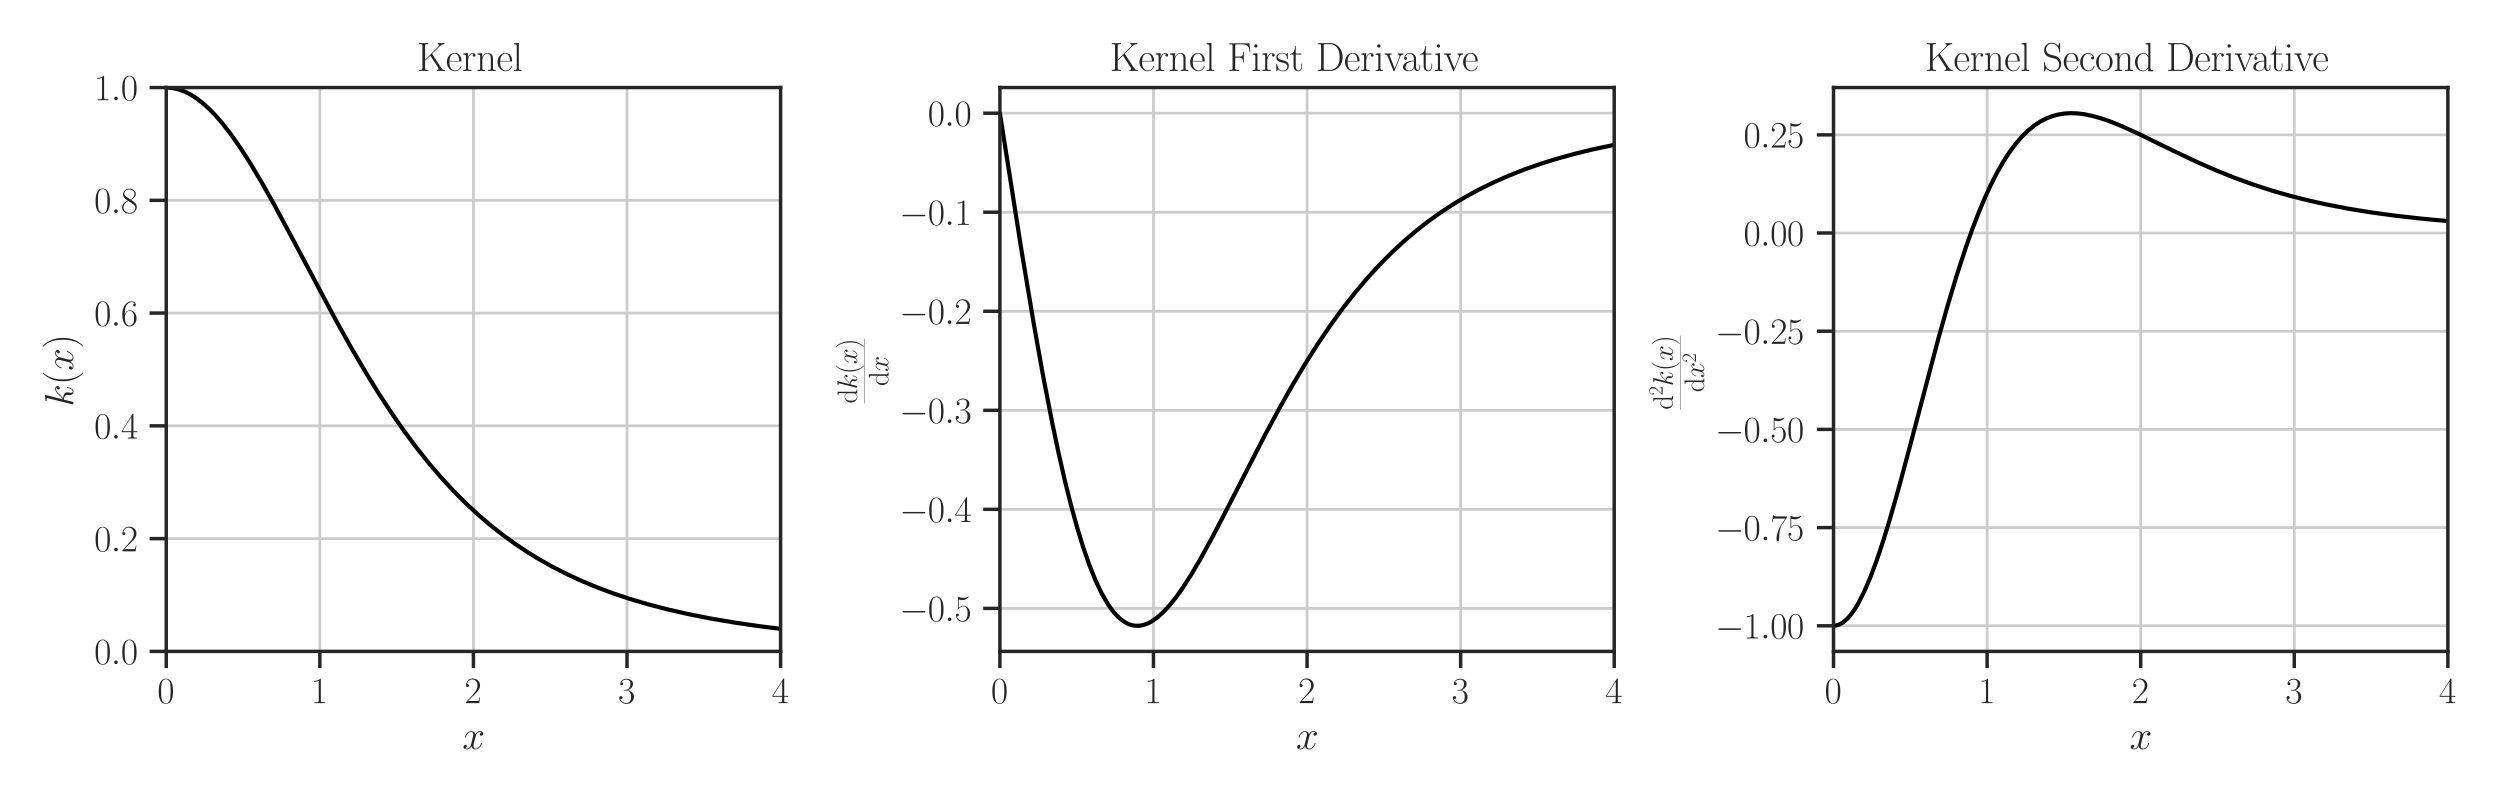 <?xml version="1.0" encoding="UTF-8" standalone="no"?>
<svg
   height="288pt"
   version="1.1"
   viewBox="0 0 900 288"
   width="900pt"
   id="svg894"
   sodipodi:docname="kernel_rational_quadratic.svg"
   inkscape:version="1.1.2 (0a00cf5339, 2022-02-04)"
   inkscape:export-filename="/home/sia/kernel_rational_quadratic.png"
   inkscape:export-xdpi="500"
   inkscape:export-ydpi="500"
   xmlns:inkscape="http://www.inkscape.org/namespaces/inkscape"
   xmlns:sodipodi="http://sodipodi.sourceforge.net/DTD/sodipodi-0.dtd"
   xmlns:xlink="http://www.w3.org/1999/xlink"
   xmlns="http://www.w3.org/2000/svg"
   xmlns:svg="http://www.w3.org/2000/svg"
   xmlns:rdf="http://www.w3.org/1999/02/22-rdf-syntax-ns#"
   xmlns:cc="http://creativecommons.org/ns#"
   xmlns:dc="http://purl.org/dc/elements/1.1/">
  <sodipodi:namedview
     id="namedview896"
     pagecolor="#ffffff"
     bordercolor="#666666"
     borderopacity="1.0"
     inkscape:pageshadow="2"
     inkscape:pageopacity="0.0"
     inkscape:pagecheckerboard="0"
     inkscape:document-units="pt"
     showgrid="false"
     inkscape:zoom="0.93833333"
     inkscape:cx="564.83126"
     inkscape:cy="191.82948"
     inkscape:window-width="1920"
     inkscape:window-height="1006"
     inkscape:window-x="0"
     inkscape:window-y="25"
     inkscape:window-maximized="1"
     inkscape:current-layer="svg894" />
  <defs
     id="defs6">
    <style
       type="text/css"
       id="style4">*{stroke-linecap:butt;stroke-linejoin:round;}</style>
  </defs>
  <g
     id="patch_1"
     style="fill:none;stroke:none">
    <path
       d="M 0,288 H 900 V 0 H 0 Z"
       style="fill:none;stroke:none"
       id="path8" />
  </g>
  <g
     id="matplotlib.axis_1">
    <g
       id="xtick_1">
      <g
         id="line2d_1">
        <path
           clip-path="url(#pb06e058644)"
           d="M 59.852,234.506 V 31.515"
           style="fill:none;stroke:#cccccc;stroke-linecap:round"
           id="path14" />
      </g>
      <g
         id="line2d_2">
        <defs
           id="defs18">
          <path
             d="M 0,0 V 6"
             id="m3fe04b1423"
             style="stroke:#262626;stroke-width:1.25" />
        </defs>
        <g
           id="g22">
          <use
             style="fill:#262626;stroke:#262626;stroke-width:1.25"
             x="59.852"
             xlink:href="#m3fe04b1423"
             y="234.506"
             id="use20"
             width="100%"
             height="100%" />
        </g>
      </g>
      <g
         id="text_1">
        <!-- $\mathdefault{0}$ -->
        <g
           style="fill:#262626"
           transform="matrix(0.132,0,0,-0.132,56.632,253.139)"
           id="g30">
          <defs
             id="defs26">
            <path
               d="m 2688,2025 c 0,391 -6,1055 -275,1566 -237,448 -615,607 -947,607 -308,0 -698,-140 -941,-601 C 269,3118 243,2524 243,2025 c 0,-364 7,-919 205,-1406 275,-658 768,-747 1018,-747 294,0 742,121 1004,728 192,442 218,959 218,1425 z M 1466,-26 c -410,0 -653,351 -743,838 -70,376 -70,926 -70,1284 0,492 0,901 83,1291 122,542 480,709 730,709 262,0 601,-173 723,-696 83,-364 89,-793 89,-1304 0,-416 0,-927 -76,-1304 C 2067,95 1690,-26 1466,-26 Z"
               id="CMR17-30"
               transform="scale(0.016)" />
          </defs>
          <use
             transform="scale(0.996)"
             xlink:href="#CMR17-30"
             id="use28"
             x="0"
             y="0"
             width="100%"
             height="100%" />
        </g>
      </g>
    </g>
    <g
       id="xtick_2">
      <g
         id="line2d_3">
        <path
           clip-path="url(#pb06e058644)"
           d="M 115.142,234.506 V 31.515"
           style="fill:none;stroke:#cccccc;stroke-linecap:round"
           id="path34" />
      </g>
      <g
         id="line2d_4">
        <g
           id="g39">
          <use
             style="fill:#262626;stroke:#262626;stroke-width:1.25"
             x="115.142"
             xlink:href="#m3fe04b1423"
             y="234.506"
             id="use37"
             width="100%"
             height="100%" />
        </g>
      </g>
      <g
         id="text_2">
        <!-- $\mathdefault{1}$ -->
        <g
           style="fill:#262626"
           transform="matrix(0.132,0,0,-0.132,111.923,253.139)"
           id="g47">
          <defs
             id="defs43">
            <path
               d="m 1702,4058 c 0,134 -6,134 -96,134 -249,-276 -627,-365 -985,-365 -19,0 -51,0 -58,-19 -6,-13 -6,-26 -6,-160 198,0 531,38 787,191 V 461 C 1344,236 1331,160 781,160 H 589 V 0 c 307,0 627,0 934,0 307,0 627,0 935,0 v 160 h -192 c -551,0 -564,70 -564,298 z"
               id="CMR17-31"
               transform="scale(0.016)" />
          </defs>
          <use
             transform="scale(0.996)"
             xlink:href="#CMR17-31"
             id="use45"
             x="0"
             y="0"
             width="100%"
             height="100%" />
        </g>
      </g>
    </g>
    <g
       id="xtick_3">
      <g
         id="line2d_5">
        <path
           clip-path="url(#pb06e058644)"
           d="M 170.432,234.506 V 31.515"
           style="fill:none;stroke:#cccccc;stroke-linecap:round"
           id="path51" />
      </g>
      <g
         id="line2d_6">
        <g
           id="g56">
          <use
             style="fill:#262626;stroke:#262626;stroke-width:1.25"
             x="170.432"
             xlink:href="#m3fe04b1423"
             y="234.506"
             id="use54"
             width="100%"
             height="100%" />
        </g>
      </g>
      <g
         id="text_3">
        <!-- $\mathdefault{2}$ -->
        <g
           style="fill:#262626"
           transform="matrix(0.132,0,0,-0.132,167.213,253.139)"
           id="g64">
          <defs
             id="defs60">
            <path
               d="M 2669,989 H 2554 C 2490,536 2438,459 2413,420 2381,369 1920,369 1830,369 H 602 c 230,250 678,703 1222,1228 390,370 845,805 845,1438 0,755 -602,1189 -1274,1189 -704,0 -1133,-620 -1133,-1194 0,-250 186,-282 263,-282 64,0 256,39 256,262 0,197 -167,254 -256,254 -39,0 -77,-6 -103,-19 122,545 493,813 884,813 556,0 921,-441 921,-1023 0,-556 -326,-1035 -691,-1451 L 262,146 V 0 h 2253 z"
               id="CMR17-32"
               transform="scale(0.016)" />
          </defs>
          <use
             transform="scale(0.996)"
             xlink:href="#CMR17-32"
             id="use62"
             x="0"
             y="0"
             width="100%"
             height="100%" />
        </g>
      </g>
    </g>
    <g
       id="xtick_4">
      <g
         id="line2d_7">
        <path
           clip-path="url(#pb06e058644)"
           d="M 225.722,234.506 V 31.515"
           style="fill:none;stroke:#cccccc;stroke-linecap:round"
           id="path68" />
      </g>
      <g
         id="line2d_8">
        <g
           id="g73">
          <use
             style="fill:#262626;stroke:#262626;stroke-width:1.25"
             x="225.722"
             xlink:href="#m3fe04b1423"
             y="234.506"
             id="use71"
             width="100%"
             height="100%" />
        </g>
      </g>
      <g
         id="text_4">
        <!-- $\mathdefault{3}$ -->
        <g
           style="fill:#262626"
           transform="matrix(0.132,0,0,-0.132,222.503,253.139)"
           id="g81">
          <defs
             id="defs77">
            <path
               d="m 1414,2157 c 570,0 820,-495 820,-1067 C 2234,320 1824,25 1453,25 1114,25 563,194 390,693 c 32,-13 64,-13 96,-13 154,0 269,102 269,268 0,185 -141,268 -269,268 -108,0 -275,-51 -275,-290 0,-591 576,-1054 1255,-1054 710,0 1254,558 1254,1213 0,622 -512,1072 -1120,1142 486,101 954,529 954,1102 0,491 -506,850 -1082,850 -582,0 -1094,-350 -1094,-850 0,-219 166,-257 249,-257 135,0 250,83 250,249 0,165 -115,248 -250,248 -25,0 -57,0 -83,-12 186,402 691,475 915,475 224,0 647,-107 647,-712 0,-177 -26,-492 -244,-770 -192,-246 -409,-246 -620,-266 -32,0 -180,-15 -205,-15 -45,-6 -71,-12 -71,-61 0,-45 7,-51 135,-51 z"
               id="CMR17-33"
               transform="scale(0.016)" />
          </defs>
          <use
             transform="scale(0.996)"
             xlink:href="#CMR17-33"
             id="use79"
             x="0"
             y="0"
             width="100%"
             height="100%" />
        </g>
      </g>
    </g>
    <g
       id="xtick_5">
      <g
         id="line2d_9">
        <path
           clip-path="url(#pb06e058644)"
           d="M 281.012,234.506 V 31.515"
           style="fill:none;stroke:#cccccc;stroke-linecap:round"
           id="path85" />
      </g>
      <g
         id="line2d_10">
        <g
           id="g90">
          <use
             style="fill:#262626;stroke:#262626;stroke-width:1.25"
             x="281.012"
             xlink:href="#m3fe04b1423"
             y="234.506"
             id="use88"
             width="100%"
             height="100%" />
        </g>
      </g>
      <g
         id="text_5">
        <!-- $\mathdefault{4}$ -->
        <g
           style="fill:#262626"
           transform="matrix(0.132,0,0,-0.132,277.793,253.139)"
           id="g98">
          <defs
             id="defs94">
            <path
               d="m 2150,4122 c 0,134 -6,134 -121,134 L 128,1254 V 1088 H 1779 V 457 c 0,-233 -13,-297 -461,-297 H 1197 V 0 c 205,0 550,0 768,0 217,0 563,0 768,0 v 160 h -122 c -448,0 -461,64 -461,297 v 631 h 653 v 166 H 2150 Z M 1798,3703 V 1254 H 256 Z"
               id="CMR17-34"
               transform="scale(0.016)" />
          </defs>
          <use
             transform="scale(0.996)"
             xlink:href="#CMR17-34"
             id="use96"
             x="0"
             y="0"
             width="100%"
             height="100%" />
        </g>
      </g>
    </g>
    <g
       id="text_6">
      <!-- $x$ -->
      <g
         style="fill:#262626"
         transform="matrix(0.144,0,0,-0.144,166.441,269.658)"
         id="g107">
        <defs
           id="defs103">
          <path
             d="m 3034,2606 c -205,-39 -282,-192 -282,-313 0,-154 122,-205 211,-205 192,0 327,166 327,339 0,268 -308,389 -576,389 -391,0 -608,-383 -666,-504 -147,504 -544,504 -659,504 -653,0 -999,-836 -999,-977 0,-25 26,-57 71,-57 51,0 64,38 77,64 217,709 646,843 832,843 288,0 345,-269 345,-422 0,-140 -38,-287 -115,-594 L 1382,798 C 1286,415 1101,64 762,64 730,64 570,64 435,147 666,192 717,383 717,460 717,588 621,664 499,664 346,664 179,530 179,326 179,57 480,-64 755,-64 c 307,0 525,243 659,505 103,-377 423,-505 660,-505 652,0 998,837 998,977 0,32 -26,58 -64,58 -58,0 -64,-32 -83,-83 C 2752,326 2381,64 2093,64 c -224,0 -346,166 -346,428 0,140 26,242 128,664 l 224,868 c 96,384 314,665 608,665 13,0 192,0 327,-83 z"
             id="CMMI12-78"
             transform="scale(0.016)" />
        </defs>
        <use
           transform="scale(0.996)"
           xlink:href="#CMMI12-78"
           id="use105"
           x="0"
           y="0"
           width="100%"
           height="100%" />
      </g>
    </g>
  </g>
  <g
     id="matplotlib.axis_2">
    <g
       id="ytick_1">
      <g
         id="line2d_11">
        <path
           clip-path="url(#pb06e058644)"
           d="M 59.852,234.506 H 281.012"
           style="fill:none;stroke:#cccccc;stroke-linecap:round"
           id="path111" />
      </g>
      <g
         id="line2d_12">
        <defs
           id="defs115">
          <path
             d="M 0,0 H -6"
             id="mfcd52f4135"
             style="stroke:#262626;stroke-width:1.25" />
        </defs>
        <g
           id="g119">
          <use
             style="fill:#262626;stroke:#262626;stroke-width:1.25"
             x="59.852"
             xlink:href="#mfcd52f4135"
             y="234.506"
             id="use117"
             width="100%"
             height="100%" />
        </g>
      </g>
      <g
         id="text_7">
        <!-- $\mathdefault{0.0}$ -->
        <g
           style="fill:#262626"
           transform="matrix(0.132,0,0,-0.132,33.898,239.073)"
           id="g131">
          <defs
             id="defs123">
            <path
               d="M 1178,307 C 1178,492 1024,619 870,619 685,619 557,466 557,313 557,128 710,0 864,0 c 186,0 314,153 314,307 z"
               id="CMMI12-3a"
               transform="scale(0.016)" />
          </defs>
          <use
             transform="scale(0.996)"
             xlink:href="#CMR17-30"
             id="use125"
             x="0"
             y="0"
             width="100%"
             height="100%" />
          <use
             transform="matrix(0.996,0,0,0.996,45.69,0)"
             xlink:href="#CMMI12-3a"
             id="use127"
             x="0"
             y="0"
             width="100%"
             height="100%" />
          <use
             transform="matrix(0.996,0,0,0.996,72.788,0)"
             xlink:href="#CMR17-30"
             id="use129"
             x="0"
             y="0"
             width="100%"
             height="100%" />
        </g>
      </g>
    </g>
    <g
       id="ytick_2">
      <g
         id="line2d_13">
        <path
           clip-path="url(#pb06e058644)"
           d="M 59.852,193.908 H 281.012"
           style="fill:none;stroke:#cccccc;stroke-linecap:round"
           id="path135" />
      </g>
      <g
         id="line2d_14">
        <g
           id="g140">
          <use
             style="fill:#262626;stroke:#262626;stroke-width:1.25"
             x="59.852"
             xlink:href="#mfcd52f4135"
             y="193.908"
             id="use138"
             width="100%"
             height="100%" />
        </g>
      </g>
      <g
         id="text_8">
        <!-- $\mathdefault{0.2}$ -->
        <g
           style="fill:#262626"
           transform="matrix(0.132,0,0,-0.132,33.898,198.474)"
           id="g149">
          <use
             transform="scale(0.996)"
             xlink:href="#CMR17-30"
             id="use143"
             x="0"
             y="0"
             width="100%"
             height="100%" />
          <use
             transform="matrix(0.996,0,0,0.996,45.69,0)"
             xlink:href="#CMMI12-3a"
             id="use145"
             x="0"
             y="0"
             width="100%"
             height="100%" />
          <use
             transform="matrix(0.996,0,0,0.996,72.788,0)"
             xlink:href="#CMR17-32"
             id="use147"
             x="0"
             y="0"
             width="100%"
             height="100%" />
        </g>
      </g>
    </g>
    <g
       id="ytick_3">
      <g
         id="line2d_15">
        <path
           clip-path="url(#pb06e058644)"
           d="M 59.852,153.31 H 281.012"
           style="fill:none;stroke:#cccccc;stroke-linecap:round"
           id="path153" />
      </g>
      <g
         id="line2d_16">
        <g
           id="g158">
          <use
             style="fill:#262626;stroke:#262626;stroke-width:1.25"
             x="59.852"
             xlink:href="#mfcd52f4135"
             y="153.31"
             id="use156"
             width="100%"
             height="100%" />
        </g>
      </g>
      <g
         id="text_9">
        <!-- $\mathdefault{0.4}$ -->
        <g
           style="fill:#262626"
           transform="matrix(0.132,0,0,-0.132,33.898,157.876)"
           id="g167">
          <use
             transform="scale(0.996)"
             xlink:href="#CMR17-30"
             id="use161"
             x="0"
             y="0"
             width="100%"
             height="100%" />
          <use
             transform="matrix(0.996,0,0,0.996,45.69,0)"
             xlink:href="#CMMI12-3a"
             id="use163"
             x="0"
             y="0"
             width="100%"
             height="100%" />
          <use
             transform="matrix(0.996,0,0,0.996,72.788,0)"
             xlink:href="#CMR17-34"
             id="use165"
             x="0"
             y="0"
             width="100%"
             height="100%" />
        </g>
      </g>
    </g>
    <g
       id="ytick_4">
      <g
         id="line2d_17">
        <path
           clip-path="url(#pb06e058644)"
           d="M 59.852,112.711 H 281.012"
           style="fill:none;stroke:#cccccc;stroke-linecap:round"
           id="path171" />
      </g>
      <g
         id="line2d_18">
        <g
           id="g176">
          <use
             style="fill:#262626;stroke:#262626;stroke-width:1.25"
             x="59.852"
             xlink:href="#mfcd52f4135"
             y="112.711"
             id="use174"
             width="100%"
             height="100%" />
        </g>
      </g>
      <g
         id="text_10">
        <!-- $\mathdefault{0.6}$ -->
        <g
           style="fill:#262626"
           transform="matrix(0.132,0,0,-0.132,33.898,117.278)"
           id="g188">
          <defs
             id="defs180">
            <path
               d="m 678,2176 c 0,1514 717,1856 1133,1856 135,0 461,-23 589,-256 -102,0 -294,0 -294,-223 0,-172 140,-230 230,-230 58,0 230,25 230,237 0,394 -320,619 -761,619 -762,0 -1562,-789 -1562,-2195 0,-1731 723,-2112 1235,-2112 621,0 1210,555 1210,1411 0,798 -518,1379 -1171,1379 -391,0 -679,-255 -839,-702 z M 1478,25 c -787,0 -787,1175 -787,1411 0,460 218,1124 813,1124 109,0 422,0 634,-440 115,-250 115,-511 115,-831 0,-345 0,-599 -135,-855 C 1978,171 1773,25 1478,25 Z"
               id="CMR17-36"
               transform="scale(0.016)" />
          </defs>
          <use
             transform="scale(0.996)"
             xlink:href="#CMR17-30"
             id="use182"
             x="0"
             y="0"
             width="100%"
             height="100%" />
          <use
             transform="matrix(0.996,0,0,0.996,45.69,0)"
             xlink:href="#CMMI12-3a"
             id="use184"
             x="0"
             y="0"
             width="100%"
             height="100%" />
          <use
             transform="matrix(0.996,0,0,0.996,72.788,0)"
             xlink:href="#CMR17-36"
             id="use186"
             x="0"
             y="0"
             width="100%"
             height="100%" />
        </g>
      </g>
    </g>
    <g
       id="ytick_5">
      <g
         id="line2d_19">
        <path
           clip-path="url(#pb06e058644)"
           d="M 59.852,72.113 H 281.012"
           style="fill:none;stroke:#cccccc;stroke-linecap:round"
           id="path192" />
      </g>
      <g
         id="line2d_20">
        <g
           id="g197">
          <use
             style="fill:#262626;stroke:#262626;stroke-width:1.25"
             x="59.852"
             xlink:href="#mfcd52f4135"
             y="72.113"
             id="use195"
             width="100%"
             height="100%" />
        </g>
      </g>
      <g
         id="text_11">
        <!-- $\mathdefault{0.8}$ -->
        <g
           style="fill:#262626"
           transform="matrix(0.132,0,0,-0.132,33.898,76.679)"
           id="g209">
          <defs
             id="defs201">
            <path
               d="m 1741,2264 c 403,203 813,509 813,999 0,578 -564,916 -1082,916 -582,0 -1094,-420 -1094,-999 0,-159 38,-433 288,-675 64,-63 332,-254 505,-375 C 883,1983 211,1634 211,934 211,279 838,-128 1459,-128 c 685,0 1261,490 1261,1138 0,580 -390,847 -646,1019 z m -839,558 c -51,32 -307,229 -307,529 0,388 403,681 864,681 506,0 877,-356 877,-770 0,-593 -666,-931 -698,-931 -6,0 -12,0 -64,39 z M 2080,1519 c 96,-70 403,-279 403,-668 C 2483,381 2010,25 1472,25 890,25 448,438 448,940 c 0,503 390,922 832,1120 z"
               id="CMR17-38"
               transform="scale(0.016)" />
          </defs>
          <use
             transform="scale(0.996)"
             xlink:href="#CMR17-30"
             id="use203"
             x="0"
             y="0"
             width="100%"
             height="100%" />
          <use
             transform="matrix(0.996,0,0,0.996,45.69,0)"
             xlink:href="#CMMI12-3a"
             id="use205"
             x="0"
             y="0"
             width="100%"
             height="100%" />
          <use
             transform="matrix(0.996,0,0,0.996,72.788,0)"
             xlink:href="#CMR17-38"
             id="use207"
             x="0"
             y="0"
             width="100%"
             height="100%" />
        </g>
      </g>
    </g>
    <g
       id="ytick_6">
      <g
         id="line2d_21">
        <path
           clip-path="url(#pb06e058644)"
           d="M 59.852,31.515 H 281.012"
           style="fill:none;stroke:#cccccc;stroke-linecap:round"
           id="path213" />
      </g>
      <g
         id="line2d_22">
        <g
           id="g218">
          <use
             style="fill:#262626;stroke:#262626;stroke-width:1.25"
             x="59.852"
             xlink:href="#mfcd52f4135"
             y="31.515"
             id="use216"
             width="100%"
             height="100%" />
        </g>
      </g>
      <g
         id="text_12">
        <!-- $\mathdefault{1.0}$ -->
        <g
           style="fill:#262626"
           transform="matrix(0.132,0,0,-0.132,33.898,36.081)"
           id="g227">
          <use
             transform="scale(0.996)"
             xlink:href="#CMR17-31"
             id="use221"
             x="0"
             y="0"
             width="100%"
             height="100%" />
          <use
             transform="matrix(0.996,0,0,0.996,45.69,0)"
             xlink:href="#CMMI12-3a"
             id="use223"
             x="0"
             y="0"
             width="100%"
             height="100%" />
          <use
             transform="matrix(0.996,0,0,0.996,72.788,0)"
             xlink:href="#CMR17-30"
             id="use225"
             x="0"
             y="0"
             width="100%"
             height="100%" />
        </g>
      </g>
    </g>
    <g
       id="text_13">
      <!-- $k(x)$ -->
      <g
         style="fill:#262626"
         transform="matrix(0,-0.144,-0.144,0,26.312,146.358)"
         id="g244">
        <defs
           id="defs234">
          <path
             d="m 1798,4257 c 7,26 20,64 20,95 0,64 -64,64 -77,64 -7,0 -237,-23 -352,-39 -109,0 -205,-19 -320,-19 -154,-13 -199,-19 -199,-134 0,-64 64,-64 128,-64 327,0 327,-57 327,-120 0,-25 0,-38 -32,-152 L 378,248 C 352,152 352,140 352,101 352,-38 461,-64 525,-64 704,-64 742,77 794,275 l 300,1194 c 461,-51 736,-243 736,-549 0,-39 0,-64 -19,-160 -25,-96 -25,-172 -25,-204 0,-371 243,-620 569,-620 295,0 448,268 499,358 135,236 218,594 218,619 0,32 -26,58 -64,58 -58,0 -64,-26 -90,-128 -89,-332 -224,-779 -550,-779 -128,0 -211,64 -211,306 0,122 25,262 51,358 26,115 26,121 26,198 0,377 -340,588 -928,664 230,141 460,390 550,486 365,408 614,613 909,613 147,0 185,-39 230,-77 -237,-26 -326,-192 -326,-319 0,-154 121,-205 211,-205 173,0 326,147 326,352 0,185 -147,376 -435,376 -352,0 -640,-249 -1094,-760 -64,-76 -301,-319 -538,-408 z"
             id="CMMI12-6b"
             transform="scale(0.016)" />
          <path
             d="m 1958,-1561 c 0,6 0,19 -19,38 -294,299 -1081,1116 -1081,3104 0,1988 774,2798 1088,3116 0,7 12,20 12,39 0,19 -19,32 -44,32 -71,0 -615,-472 -928,-1174 C 666,2887 576,2199 576,1588 c 0,-460 45,-1237 429,-2059 307,-664 832,-1129 909,-1129 32,0 44,13 44,39 z"
             id="CMR17-28"
             transform="scale(0.016)" />
          <path
             d="m 1683,1581 c 0,459 -45,1236 -429,2058 -307,664 -832,1129 -908,1129 -20,0 -45,-7 -45,-39 0,-12 6,-19 13,-32 307,-319 1088,-1129 1088,-3113 0,-1991 -775,-2801 -1088,-3121 -7,-12 -13,-19 -13,-31 0,-32 25,-32 45,-32 70,0 614,472 928,1174 320,707 409,1395 409,2007 z"
             id="CMR17-29"
             transform="scale(0.016)" />
        </defs>
        <use
           transform="scale(0.996)"
           xlink:href="#CMMI12-6b"
           id="use236"
           x="0"
           y="0"
           width="100%"
           height="100%" />
        <use
           transform="matrix(0.996,0,0,0.996,54.079,0)"
           xlink:href="#CMR17-28"
           id="use238"
           x="0"
           y="0"
           width="100%"
           height="100%" />
        <use
           transform="matrix(0.996,0,0,0.996,89.36,0)"
           xlink:href="#CMMI12-78"
           id="use240"
           x="0"
           y="0"
           width="100%"
           height="100%" />
        <use
           transform="matrix(0.996,0,0,0.996,144.794,0)"
           xlink:href="#CMR17-29"
           id="use242"
           x="0"
           y="0"
           width="100%"
           height="100%" />
      </g>
    </g>
  </g>
  <g
     id="line2d_23">
    <path
       clip-path="url(#pb06e058644)"
       d="m 59.852,31.515 2.223,0.164 2.223,0.491 2.223,0.814 2.223,1.131 2.223,1.44 2.223,1.739 2.223,2.026 2.223,2.299 2.223,2.557 3.334,4.282 3.334,4.764 3.334,5.181 4.445,7.443 4.445,7.91 6.668,12.41 15.559,29.246 5.557,9.929 5.557,9.447 4.445,7.158 4.445,6.776 4.445,6.38 4.445,5.98 4.445,5.583 4.445,5.196 4.445,4.821 4.445,4.462 4.445,4.122 4.445,3.802 4.445,3.501 4.445,3.221 4.445,2.961 4.445,2.72 4.445,2.498 5.557,2.836 5.557,2.549 5.557,2.29 5.557,2.058 5.557,1.851 6.668,1.978 6.668,1.745 7.78,1.78 7.78,1.542 8.891,1.516 8.891,1.294 7.78,0.978 v 0"
       style="fill:none;stroke:#000000;stroke-width:1.5;stroke-linecap:round"
       id="path248" />
  </g>
  <g
     id="patch_3">
    <path
       d="M 59.852,234.506 V 31.515"
       style="fill:none;stroke:#262626;stroke-width:1.25;stroke-linecap:square;stroke-linejoin:miter"
       id="path251" />
  </g>
  <g
     id="patch_4">
    <path
       d="M 281.012,234.506 V 31.515"
       style="fill:none;stroke:#262626;stroke-width:1.25;stroke-linecap:square;stroke-linejoin:miter"
       id="path254" />
  </g>
  <g
     id="patch_5">
    <path
       d="M 59.852,234.506 H 281.012"
       style="fill:none;stroke:#262626;stroke-width:1.25;stroke-linecap:square;stroke-linejoin:miter"
       id="path257" />
  </g>
  <g
     id="patch_6">
    <path
       d="M 59.852,31.515 H 281.012"
       style="fill:none;stroke:#262626;stroke-width:1.25;stroke-linecap:square;stroke-linejoin:miter"
       id="path260" />
  </g>
  <g
     id="text_14">
    <!-- Kernel -->
    <g
       style="fill:#262626"
       transform="matrix(0.144,0,0,-0.144,150.144,25.515)"
       id="g282">
      <defs
         id="defs268">
        <path
           d="m 2362,2675 1107,1107 c 230,224 473,404 832,404 v 166 c -128,0 -288,0 -416,0 -173,0 -474,0 -640,6 v -166 c 166,-12 192,-127 192,-173 0,-44 -26,-114 -51,-152 L 1261,1738 v 2162 c 0,286 70,286 512,286 v 166 c -186,0 -525,0 -723,0 -199,0 -538,0 -724,0 v -166 c 442,0 512,0 512,-287 V 446 C 838,160 768,160 326,160 V 0 c 186,0 525,0 724,0 198,0 537,0 723,0 v 160 c -442,0 -512,0 -512,287 v 1132 l 819,811 1210,-1853 c 38,-64 83,-147 83,-211 0,-166 -179,-166 -263,-166 V 0 c 205,0 500,0 711,0 153,0 416,0 563,-6 v 166 c -307,0 -403,38 -595,333 z"
           id="CMR17-4b"
           transform="scale(0.016)" />
        <path
           d="m 2438,1472 c 26,26 26,39 26,104 0,662 -346,1240 -1075,1240 C 710,2816 173,2169 173,1383 173,551 781,-64 1459,-64 c 717,0 999,671 999,804 0,44 -39,44 -52,44 -44,0 -51,-13 -76,-88 C 2189,265 1837,51 1504,51 1229,51 954,203 781,480 582,803 582,1176 582,1472 Z m -1849,96 c 45,937 537,1146 793,1146 436,0 730,-417 736,-1146 z"
           id="CMR17-65"
           transform="scale(0.016)" />
        <path
           d="m 960,1497 c 0,615 262,1191 742,1191 45,0 90,-6 135,-26 0,0 -141,-45 -141,-210 0,-154 122,-218 218,-218 76,0 217,45 217,224 0,205 -205,332 -422,332 -487,0 -698,-473 -762,-697 h -6 v 697 l -743,-70 v -166 c 378,0 436,-39 436,-346 V 428 C 634,184 608,153 198,153 V -13 C 352,0 646,0 813,0 c 185,0 512,0 685,-13 v 166 c -461,0 -538,0 -538,287 z"
           id="CMR17-72"
           transform="scale(0.016)" />
        <path
           d="m 2656,1933 c 0,326 -64,857 -819,857 -506,0 -768,-390 -864,-646 h -7 v 646 l -755,-70 v -166 c 378,0 435,-39 435,-346 V 428 C 646,184 621,153 211,153 V -13 C 365,0 646,0 813,0 c 166,0 454,0 608,-13 v 166 c -410,0 -435,25 -435,275 v 1230 c 0,589 358,1030 806,1030 474,0 525,-422 525,-730 V 428 c 0,-244 -26,-275 -435,-275 V -13 c 153,13 435,13 601,13 167,0 455,0 608,-13 v 166 c -409,0 -435,25 -435,275 z"
           id="CMR17-6e"
           transform="scale(0.016)" />
        <path
           d="m 979,4396 -761,-70 v -166 c 377,0 435,-38 435,-343 V 426 C 653,184 627,153 218,153 V -13 C 371,0 653,0 813,0 c 166,0 448,0 601,-13 v 166 c -409,0 -435,25 -435,273 z"
           id="CMR17-6c"
           transform="scale(0.016)" />
      </defs>
      <use
         transform="scale(0.996)"
         xlink:href="#CMR17-4b"
         id="use270"
         x="0"
         y="0"
         width="100%"
         height="100%" />
      <use
         transform="matrix(0.996,0,0,0.996,71.675,0)"
         xlink:href="#CMR17-65"
         id="use272"
         x="0"
         y="0"
         width="100%"
         height="100%" />
      <use
         transform="matrix(0.996,0,0,0.996,112.16,0)"
         xlink:href="#CMR17-72"
         id="use274"
         x="0"
         y="0"
         width="100%"
         height="100%" />
      <use
         transform="matrix(0.996,0,0,0.996,147.441,0)"
         xlink:href="#CMR17-6e"
         id="use276"
         x="0"
         y="0"
         width="100%"
         height="100%" />
      <use
         transform="matrix(0.996,0,0,0.996,198.337,0)"
         xlink:href="#CMR17-65"
         id="use278"
         x="0"
         y="0"
         width="100%"
         height="100%" />
      <use
         transform="matrix(0.996,0,0,0.996,238.822,0)"
         xlink:href="#CMR17-6c"
         id="use280"
         x="0"
         y="0"
         width="100%"
         height="100%" />
    </g>
  </g>
  <g
     id="matplotlib.axis_3">
    <g
       id="xtick_6">
      <g
         id="line2d_24">
        <path
           clip-path="url(#paed3dbcd03)"
           d="M 359.96,234.506 V 31.515"
           style="fill:none;stroke:#cccccc;stroke-linecap:round"
           id="path289" />
      </g>
      <g
         id="line2d_25">
        <g
           id="g294">
          <use
             style="fill:#262626;stroke:#262626;stroke-width:1.25"
             x="359.96"
             xlink:href="#m3fe04b1423"
             y="234.506"
             id="use292"
             width="100%"
             height="100%" />
        </g>
      </g>
      <g
         id="text_15">
        <!-- $\mathdefault{0}$ -->
        <g
           style="fill:#262626"
           transform="matrix(0.132,0,0,-0.132,356.741,253.139)"
           id="g299">
          <use
             transform="scale(0.996)"
             xlink:href="#CMR17-30"
             id="use297"
             x="0"
             y="0"
             width="100%"
             height="100%" />
        </g>
      </g>
    </g>
    <g
       id="xtick_7">
      <g
         id="line2d_26">
        <path
           clip-path="url(#paed3dbcd03)"
           d="M 415.25,234.506 V 31.515"
           style="fill:none;stroke:#cccccc;stroke-linecap:round"
           id="path303" />
      </g>
      <g
         id="line2d_27">
        <g
           id="g308">
          <use
             style="fill:#262626;stroke:#262626;stroke-width:1.25"
             x="415.25"
             xlink:href="#m3fe04b1423"
             y="234.506"
             id="use306"
             width="100%"
             height="100%" />
        </g>
      </g>
      <g
         id="text_16">
        <!-- $\mathdefault{1}$ -->
        <g
           style="fill:#262626"
           transform="matrix(0.132,0,0,-0.132,412.031,253.139)"
           id="g313">
          <use
             transform="scale(0.996)"
             xlink:href="#CMR17-31"
             id="use311"
             x="0"
             y="0"
             width="100%"
             height="100%" />
        </g>
      </g>
    </g>
    <g
       id="xtick_8">
      <g
         id="line2d_28">
        <path
           clip-path="url(#paed3dbcd03)"
           d="M 470.54,234.506 V 31.515"
           style="fill:none;stroke:#cccccc;stroke-linecap:round"
           id="path317" />
      </g>
      <g
         id="line2d_29">
        <g
           id="g322">
          <use
             style="fill:#262626;stroke:#262626;stroke-width:1.25"
             x="470.54"
             xlink:href="#m3fe04b1423"
             y="234.506"
             id="use320"
             width="100%"
             height="100%" />
        </g>
      </g>
      <g
         id="text_17">
        <!-- $\mathdefault{2}$ -->
        <g
           style="fill:#262626"
           transform="matrix(0.132,0,0,-0.132,467.321,253.139)"
           id="g327">
          <use
             transform="scale(0.996)"
             xlink:href="#CMR17-32"
             id="use325"
             x="0"
             y="0"
             width="100%"
             height="100%" />
        </g>
      </g>
    </g>
    <g
       id="xtick_9">
      <g
         id="line2d_30">
        <path
           clip-path="url(#paed3dbcd03)"
           d="M 525.83,234.506 V 31.515"
           style="fill:none;stroke:#cccccc;stroke-linecap:round"
           id="path331" />
      </g>
      <g
         id="line2d_31">
        <g
           id="g336">
          <use
             style="fill:#262626;stroke:#262626;stroke-width:1.25"
             x="525.83"
             xlink:href="#m3fe04b1423"
             y="234.506"
             id="use334"
             width="100%"
             height="100%" />
        </g>
      </g>
      <g
         id="text_18">
        <!-- $\mathdefault{3}$ -->
        <g
           style="fill:#262626"
           transform="matrix(0.132,0,0,-0.132,522.611,253.139)"
           id="g341">
          <use
             transform="scale(0.996)"
             xlink:href="#CMR17-33"
             id="use339"
             x="0"
             y="0"
             width="100%"
             height="100%" />
        </g>
      </g>
    </g>
    <g
       id="xtick_10">
      <g
         id="line2d_32">
        <path
           clip-path="url(#paed3dbcd03)"
           d="M 581.121,234.506 V 31.515"
           style="fill:none;stroke:#cccccc;stroke-linecap:round"
           id="path345" />
      </g>
      <g
         id="line2d_33">
        <g
           id="g350">
          <use
             style="fill:#262626;stroke:#262626;stroke-width:1.25"
             x="581.121"
             xlink:href="#m3fe04b1423"
             y="234.506"
             id="use348"
             width="100%"
             height="100%" />
        </g>
      </g>
      <g
         id="text_19">
        <!-- $\mathdefault{4}$ -->
        <g
           style="fill:#262626"
           transform="matrix(0.132,0,0,-0.132,577.901,253.139)"
           id="g355">
          <use
             transform="scale(0.996)"
             xlink:href="#CMR17-34"
             id="use353"
             x="0"
             y="0"
             width="100%"
             height="100%" />
        </g>
      </g>
    </g>
    <g
       id="text_20">
      <!-- $x$ -->
      <g
         style="fill:#262626"
         transform="matrix(0.144,0,0,-0.144,466.549,269.658)"
         id="g361">
        <use
           transform="scale(0.996)"
           xlink:href="#CMMI12-78"
           id="use359"
           x="0"
           y="0"
           width="100%"
           height="100%" />
      </g>
    </g>
  </g>
  <g
     id="matplotlib.axis_4">
    <g
       id="ytick_7">
      <g
         id="line2d_34">
        <path
           clip-path="url(#paed3dbcd03)"
           d="M 359.96,219.02 H 581.121"
           style="fill:none;stroke:#cccccc;stroke-linecap:round"
           id="path365" />
      </g>
      <g
         id="line2d_35">
        <g
           id="g370">
          <use
             style="fill:#262626;stroke:#262626;stroke-width:1.25"
             x="359.96"
             xlink:href="#mfcd52f4135"
             y="219.02"
             id="use368"
             width="100%"
             height="100%" />
        </g>
      </g>
      <g
         id="text_21">
        <!-- $\mathdefault{−0.5}$ -->
        <g
           style="fill:#262626"
           transform="matrix(0.132,0,0,-0.132,323.778,223.587)"
           id="g385">
          <defs
             id="defs375">
            <path
               d="m 4218,1472 c 108,0 224,0 224,128 0,128 -116,128 -224,128 H 755 c -109,0 -224,0 -224,-128 0,-128 115,-128 224,-128 z"
               id="CMSY10-0"
               transform="scale(0.016)" />
            <path
               d="m 730,3692 c 64,-26 326,-108 595,-108 595,0 921,327 1107,516 0,57 0,92 -38,92 -7,0 -20,0 -71,-29 -224,-105 -486,-190 -806,-190 -192,0 -480,26 -794,166 -70,32 -83,32 -89,32 -32,0 -39,-7 -39,-134 V 2203 c 0,-114 0,-146 64,-146 32,0 45,13 77,57 205,287 486,408 806,408 224,0 704,-140 704,-1233 0,-204 0,-574 -192,-868 C 1894,159 1645,25 1370,25 947,25 518,320 403,814 c 26,-7 77,-19 103,-19 83,0 243,45 243,243 0,172 -122,242 -243,242 -148,0 -244,-90 -244,-269 0,-557 442,-1139 1120,-1139 660,0 1287,568 1287,1392 0,766 -499,1360 -1120,1360 -327,0 -602,-121 -819,-350 z"
               id="CMR17-35"
               transform="scale(0.016)" />
          </defs>
          <use
             transform="scale(0.996)"
             xlink:href="#CMSY10-0"
             id="use377"
             x="0"
             y="0"
             width="100%"
             height="100%" />
          <use
             transform="matrix(0.996,0,0,0.996,77.487,0)"
             xlink:href="#CMR17-30"
             id="use379"
             x="0"
             y="0"
             width="100%"
             height="100%" />
          <use
             transform="matrix(0.996,0,0,0.996,123.178,0)"
             xlink:href="#CMMI12-3a"
             id="use381"
             x="0"
             y="0"
             width="100%"
             height="100%" />
          <use
             transform="matrix(0.996,0,0,0.996,150.275,0)"
             xlink:href="#CMR17-35"
             id="use383"
             x="0"
             y="0"
             width="100%"
             height="100%" />
        </g>
      </g>
    </g>
    <g
       id="ytick_8">
      <g
         id="line2d_36">
        <path
           clip-path="url(#paed3dbcd03)"
           d="M 359.96,183.365 H 581.121"
           style="fill:none;stroke:#cccccc;stroke-linecap:round"
           id="path389" />
      </g>
      <g
         id="line2d_37">
        <g
           id="g394">
          <use
             style="fill:#262626;stroke:#262626;stroke-width:1.25"
             x="359.96"
             xlink:href="#mfcd52f4135"
             y="183.365"
             id="use392"
             width="100%"
             height="100%" />
        </g>
      </g>
      <g
         id="text_22">
        <!-- $\mathdefault{−0.4}$ -->
        <g
           style="fill:#262626"
           transform="matrix(0.132,0,0,-0.132,323.778,187.931)"
           id="g405">
          <use
             transform="scale(0.996)"
             xlink:href="#CMSY10-0"
             id="use397"
             x="0"
             y="0"
             width="100%"
             height="100%" />
          <use
             transform="matrix(0.996,0,0,0.996,77.487,0)"
             xlink:href="#CMR17-30"
             id="use399"
             x="0"
             y="0"
             width="100%"
             height="100%" />
          <use
             transform="matrix(0.996,0,0,0.996,123.178,0)"
             xlink:href="#CMMI12-3a"
             id="use401"
             x="0"
             y="0"
             width="100%"
             height="100%" />
          <use
             transform="matrix(0.996,0,0,0.996,150.275,0)"
             xlink:href="#CMR17-34"
             id="use403"
             x="0"
             y="0"
             width="100%"
             height="100%" />
        </g>
      </g>
    </g>
    <g
       id="ytick_9">
      <g
         id="line2d_38">
        <path
           clip-path="url(#paed3dbcd03)"
           d="M 359.96,147.709 H 581.121"
           style="fill:none;stroke:#cccccc;stroke-linecap:round"
           id="path409" />
      </g>
      <g
         id="line2d_39">
        <g
           id="g414">
          <use
             style="fill:#262626;stroke:#262626;stroke-width:1.25"
             x="359.96"
             xlink:href="#mfcd52f4135"
             y="147.709"
             id="use412"
             width="100%"
             height="100%" />
        </g>
      </g>
      <g
         id="text_23">
        <!-- $\mathdefault{−0.3}$ -->
        <g
           style="fill:#262626"
           transform="matrix(0.132,0,0,-0.132,323.778,152.275)"
           id="g425">
          <use
             transform="scale(0.996)"
             xlink:href="#CMSY10-0"
             id="use417"
             x="0"
             y="0"
             width="100%"
             height="100%" />
          <use
             transform="matrix(0.996,0,0,0.996,77.487,0)"
             xlink:href="#CMR17-30"
             id="use419"
             x="0"
             y="0"
             width="100%"
             height="100%" />
          <use
             transform="matrix(0.996,0,0,0.996,123.178,0)"
             xlink:href="#CMMI12-3a"
             id="use421"
             x="0"
             y="0"
             width="100%"
             height="100%" />
          <use
             transform="matrix(0.996,0,0,0.996,150.275,0)"
             xlink:href="#CMR17-33"
             id="use423"
             x="0"
             y="0"
             width="100%"
             height="100%" />
        </g>
      </g>
    </g>
    <g
       id="ytick_10">
      <g
         id="line2d_40">
        <path
           clip-path="url(#paed3dbcd03)"
           d="M 359.96,112.053 H 581.121"
           style="fill:none;stroke:#cccccc;stroke-linecap:round"
           id="path429" />
      </g>
      <g
         id="line2d_41">
        <g
           id="g434">
          <use
             style="fill:#262626;stroke:#262626;stroke-width:1.25"
             x="359.96"
             xlink:href="#mfcd52f4135"
             y="112.053"
             id="use432"
             width="100%"
             height="100%" />
        </g>
      </g>
      <g
         id="text_24">
        <!-- $\mathdefault{−0.2}$ -->
        <g
           style="fill:#262626"
           transform="matrix(0.132,0,0,-0.132,323.778,116.619)"
           id="g445">
          <use
             transform="scale(0.996)"
             xlink:href="#CMSY10-0"
             id="use437"
             x="0"
             y="0"
             width="100%"
             height="100%" />
          <use
             transform="matrix(0.996,0,0,0.996,77.487,0)"
             xlink:href="#CMR17-30"
             id="use439"
             x="0"
             y="0"
             width="100%"
             height="100%" />
          <use
             transform="matrix(0.996,0,0,0.996,123.178,0)"
             xlink:href="#CMMI12-3a"
             id="use441"
             x="0"
             y="0"
             width="100%"
             height="100%" />
          <use
             transform="matrix(0.996,0,0,0.996,150.275,0)"
             xlink:href="#CMR17-32"
             id="use443"
             x="0"
             y="0"
             width="100%"
             height="100%" />
        </g>
      </g>
    </g>
    <g
       id="ytick_11">
      <g
         id="line2d_42">
        <path
           clip-path="url(#paed3dbcd03)"
           d="M 359.96,76.397 H 581.121"
           style="fill:none;stroke:#cccccc;stroke-linecap:round"
           id="path449" />
      </g>
      <g
         id="line2d_43">
        <g
           id="g454">
          <use
             style="fill:#262626;stroke:#262626;stroke-width:1.25"
             x="359.96"
             xlink:href="#mfcd52f4135"
             y="76.397"
             id="use452"
             width="100%"
             height="100%" />
        </g>
      </g>
      <g
         id="text_25">
        <!-- $\mathdefault{−0.1}$ -->
        <g
           style="fill:#262626"
           transform="matrix(0.132,0,0,-0.132,323.778,80.964)"
           id="g465">
          <use
             transform="scale(0.996)"
             xlink:href="#CMSY10-0"
             id="use457"
             x="0"
             y="0"
             width="100%"
             height="100%" />
          <use
             transform="matrix(0.996,0,0,0.996,77.487,0)"
             xlink:href="#CMR17-30"
             id="use459"
             x="0"
             y="0"
             width="100%"
             height="100%" />
          <use
             transform="matrix(0.996,0,0,0.996,123.178,0)"
             xlink:href="#CMMI12-3a"
             id="use461"
             x="0"
             y="0"
             width="100%"
             height="100%" />
          <use
             transform="matrix(0.996,0,0,0.996,150.275,0)"
             xlink:href="#CMR17-31"
             id="use463"
             x="0"
             y="0"
             width="100%"
             height="100%" />
        </g>
      </g>
    </g>
    <g
       id="ytick_12">
      <g
         id="line2d_44">
        <path
           clip-path="url(#paed3dbcd03)"
           d="M 359.96,40.742 H 581.121"
           style="fill:none;stroke:#cccccc;stroke-linecap:round"
           id="path469" />
      </g>
      <g
         id="line2d_45">
        <g
           id="g474">
          <use
             style="fill:#262626;stroke:#262626;stroke-width:1.25"
             x="359.96"
             xlink:href="#mfcd52f4135"
             y="40.742"
             id="use472"
             width="100%"
             height="100%" />
        </g>
      </g>
      <g
         id="text_26">
        <!-- $\mathdefault{0.0}$ -->
        <g
           style="fill:#262626"
           transform="matrix(0.132,0,0,-0.132,334.006,45.308)"
           id="g483">
          <use
             transform="scale(0.996)"
             xlink:href="#CMR17-30"
             id="use477"
             x="0"
             y="0"
             width="100%"
             height="100%" />
          <use
             transform="matrix(0.996,0,0,0.996,45.69,0)"
             xlink:href="#CMMI12-3a"
             id="use479"
             x="0"
             y="0"
             width="100%"
             height="100%" />
          <use
             transform="matrix(0.996,0,0,0.996,72.788,0)"
             xlink:href="#CMR17-30"
             id="use481"
             x="0"
             y="0"
             width="100%"
             height="100%" />
        </g>
      </g>
    </g>
    <g
       id="text_27">
      <!-- $\frac{\mathrm{d} k(x)}{\mathrm{d}x}$ -->
      <g
         style="fill:#262626"
         transform="matrix(0,-0.144,-0.144,0,314.831,145.249)"
         id="g506">
        <defs
           id="defs488">
          <path
             d="m 1869,4326 v -166 c 377,0 435,-38 435,-340 V 2345 c -26,32 -288,445 -806,445 C 845,2790 211,2208 211,1364 211,525 806,-64 1434,-64 c 544,0 825,401 857,444 V -63 h 775 v 191 c -378,0 -436,38 -436,345 V 4396 Z M 2291,755 C 2291,563 2176,390 2029,262 1811,70 1594,38 1472,38 c -186,0 -851,96 -851,1318 0,1256 742,1332 909,1332 294,0 531,-166 678,-397 83,-134 83,-153 83,-268 z"
             id="CMR17-64"
             transform="scale(0.016)" />
        </defs>
        <use
           transform="matrix(0.697,0,0,0.697,0,43.77)"
           xlink:href="#CMR17-64"
           id="use490"
           x="0"
           y="0"
           width="100%"
           height="100%" />
        <use
           transform="matrix(0.697,0,0,0.697,35.627,43.77)"
           xlink:href="#CMMI12-6b"
           id="use492"
           x="0"
           y="0"
           width="100%"
           height="100%" />
        <use
           transform="matrix(0.697,0,0,0.697,73.482,43.77)"
           xlink:href="#CMR17-28"
           id="use494"
           x="0"
           y="0"
           width="100%"
           height="100%" />
        <use
           transform="matrix(0.697,0,0,0.697,98.178,43.77)"
           xlink:href="#CMMI12-78"
           id="use496"
           x="0"
           y="0"
           width="100%"
           height="100%" />
        <use
           transform="matrix(0.697,0,0,0.697,136.982,43.77)"
           xlink:href="#CMR17-29"
           id="use498"
           x="0"
           y="0"
           width="100%"
           height="100%" />
        <use
           transform="matrix(0.697,0,0,0.697,43.624,-34.355)"
           xlink:href="#CMR17-64"
           id="use500"
           x="0"
           y="0"
           width="100%"
           height="100%" />
        <use
           transform="matrix(0.697,0,0,0.697,79.251,-34.355)"
           xlink:href="#CMMI12-78"
           id="use502"
           x="0"
           y="0"
           width="100%"
           height="100%" />
        <path
           d="M 0,24.411 H 161.678 V 25.402 H 0 Z"
           id="path504" />
      </g>
    </g>
  </g>
  <g
     id="line2d_46">
    <path
       clip-path="url(#paed3dbcd03)"
       d="m 359.96,40.742 7.78,49.431 4.445,26.584 3.334,18.591 3.334,17.156 2.223,10.538 2.223,9.761 2.223,8.947 2.223,8.106 2.223,7.248 2.223,6.383 2.223,5.521 2.223,4.669 2.223,3.836 1.111,1.613 1.111,1.415 1.111,1.221 1.111,1.031 1.111,0.846 1.111,0.666 1.111,0.492 1.111,0.322 1.111,0.158 1.111,-1e-4 1.111,-0.153 1.111,-0.299 1.111,-0.44 1.111,-0.574 2.223,-1.527 2.223,-1.993 2.223,-2.411 2.223,-2.782 2.223,-3.107 3.334,-5.178 3.334,-5.676 4.445,-8.13 5.557,-10.704 13.336,-25.976 5.557,-10.285 4.445,-7.833 4.445,-7.432 4.445,-7.003 4.445,-6.562 4.445,-6.119 4.445,-5.683 4.445,-5.261 4.445,-4.856 4.445,-4.472 4.445,-4.11 4.445,-3.772 4.445,-3.458 4.445,-3.166 4.445,-2.897 4.445,-2.649 4.445,-2.422 5.557,-2.737 5.557,-2.445 5.557,-2.185 5.557,-1.954 5.557,-1.747 6.668,-1.856 6.668,-1.626 7.78,-1.647 v 0"
       style="fill:none;stroke:#000000;stroke-width:1.5;stroke-linecap:round"
       id="path510" />
  </g>
  <g
     id="patch_8">
    <path
       d="M 359.96,234.506 V 31.515"
       style="fill:none;stroke:#262626;stroke-width:1.25;stroke-linecap:square;stroke-linejoin:miter"
       id="path513" />
  </g>
  <g
     id="patch_9">
    <path
       d="M 581.121,234.506 V 31.515"
       style="fill:none;stroke:#262626;stroke-width:1.25;stroke-linecap:square;stroke-linejoin:miter"
       id="path516" />
  </g>
  <g
     id="patch_10">
    <path
       d="M 359.96,234.506 H 581.121"
       style="fill:none;stroke:#262626;stroke-width:1.25;stroke-linecap:square;stroke-linejoin:miter"
       id="path519" />
  </g>
  <g
     id="patch_11">
    <path
       d="M 359.96,31.515 H 581.121"
       style="fill:none;stroke:#262626;stroke-width:1.25;stroke-linecap:square;stroke-linejoin:miter"
       id="path522" />
  </g>
  <g
     id="text_28">
    <!-- Kernel First Derivative -->
    <g
       style="fill:#262626"
       transform="matrix(0.144,0,0,-0.144,399.49,25.515)"
       id="g576">
      <defs
         id="defs532">
        <path
           d="M 3482,4325 H 326 v -165 c 442,0 512,0 512,-286 V 446 C 838,160 768,160 326,160 V 0 c 186,0 544,0 743,0 262,0 569,0 832,0 v 160 h -141 c -486,0 -499,63 -499,292 v 1623 h 576 c 595,0 653,-210 653,-743 h 115 v 1655 h -115 c 0,-537 -58,-747 -653,-747 h -576 v 1671 c 0,217 13,249 269,249 h 825 c 967,0 1075,-395 1165,-1244 h 115 z"
           id="CMR17-46"
           transform="scale(0.016)" />
        <path
           d="m 992,3909 c 0,140 -115,261 -262,261 -141,0 -263,-114 -263,-261 0,-140 115,-261 263,-261 140,0 262,115 262,261 z M 243,2706 v -165 c 359,0 410,-39 410,-344 V 427 C 653,184 627,153 218,153 V -13 C 371,0 646,0 806,0 c 154,0 416,0 564,-13 v 166 c -378,0 -391,38 -391,267 v 2356 z"
           id="CMR17-69"
           transform="scale(0.016)" />
        <path
           d="m 1978,2697 c 0,116 -7,122 -45,122 -26,0 -32,-6 -109,-102 -19,-26 -77,-91 -96,-116 -205,218 -493,218 -602,218 -710,0 -966,-372 -966,-743 0,-578 653,-711 838,-751 404,-82 544,-108 679,-224 83,-76 224,-217 224,-447 0,-270 -154,-616 -743,-616 -556,0 -755,422 -870,983 -19,89 -19,96 -70,96 -52,0 -58,-7 -58,-134 V 63 c 0,-114 6,-121 45,-121 32,0 38,7 70,58 39,57 135,211 173,276 128,-173 352,-340 710,-340 634,0 973,347 973,848 0,328 -173,501 -256,578 -192,199 -416,244 -685,295 -352,78 -800,168 -800,560 0,166 90,520 736,520 685,0 724,-643 736,-849 7,-32 39,-39 58,-39 58,0 58,20 58,129 z"
           id="CMR17-73"
           transform="scale(0.016)" />
        <path
           d="m 966,2560 h 896 v 165 H 966 V 3904 H 851 C 838,3245 614,2668 70,2668 V 2560 H 627 V 771 c 0,-121 0,-835 743,-835 377,0 595,370 595,841 v 363 H 1850 V 783 C 1850,344 1677,51 1408,51 1222,51 966,178 966,758 Z"
           id="CMR17-74"
           transform="scale(0.016)" />
        <path
           d="m 333,4352 v -166 c 441,0 512,0 512,-286 V 452 C 845,166 774,166 333,166 V 0 h 2035 c 1030,0 1856,943 1856,2141 0,1205 -813,2211 -1856,2211 z M 1523,166 c -256,0 -269,31 -269,248 v 3524 c 0,217 13,248 269,248 h 717 c 531,0 1510,-312 1510,-2045 C 3750,1242 3488,879 3366,707 3213,510 2848,166 2240,166 Z"
           id="CMR17-44"
           transform="scale(0.016)" />
        <path
           d="m 2502,2163 c 58,141 160,397 532,397 v 166 c -122,0 -282,0 -404,0 -134,0 -345,0 -473,6 v -166 c 160,-13 249,-89 249,-255 0,-58 0,-71 -38,-160 L 1664,377 902,2286 c -38,83 -38,95 -38,121 0,153 211,153 307,153 v 172 c -153,-6 -435,-6 -595,-6 -173,0 -371,0 -512,6 v -172 c 243,0 378,0 454,-198 L 1446,44 c 39,-95 45,-108 103,-108 57,0 64,13 102,108 z"
           id="CMR17-76"
           transform="scale(0.016)" />
        <path
           d="m 2304,1653 c 0,419 0,641 -269,890 -237,209 -512,273 -729,273 -506,0 -871,-409 -871,-845 0,-243 192,-243 231,-243 83,0 230,50 230,226 0,158 -122,227 -230,227 -26,0 -58,-7 -77,-13 134,424 480,546 704,546 320,0 672,-285 672,-829 V 1600 C 1587,1600 1133,1549 774,1357 371,1133 256,813 256,570 256,77 832,-64 1171,-64 c 352,0 679,203 819,575 13,-278 192,-529 474,-529 134,0 474,88 474,585 V 920 H 2822 V 562 c 0,-384 -172,-434 -256,-434 -262,0 -262,330 -262,610 z M 1965,870 C 1965,317 1568,38 1216,38 896,38 646,275 646,570 c 0,191 84,530 455,735 307,173 659,199 864,199 z"
           id="CMR17-61"
           transform="scale(0.016)" />
      </defs>
      <use
         transform="scale(0.996)"
         xlink:href="#CMR17-4b"
         id="use534"
         x="0"
         y="0"
         width="100%"
         height="100%" />
      <use
         transform="matrix(0.996,0,0,0.996,71.675,0)"
         xlink:href="#CMR17-65"
         id="use536"
         x="0"
         y="0"
         width="100%"
         height="100%" />
      <use
         transform="matrix(0.996,0,0,0.996,112.16,0)"
         xlink:href="#CMR17-72"
         id="use538"
         x="0"
         y="0"
         width="100%"
         height="100%" />
      <use
         transform="matrix(0.996,0,0,0.996,147.441,0)"
         xlink:href="#CMR17-6e"
         id="use540"
         x="0"
         y="0"
         width="100%"
         height="100%" />
      <use
         transform="matrix(0.996,0,0,0.996,198.337,0)"
         xlink:href="#CMR17-65"
         id="use542"
         x="0"
         y="0"
         width="100%"
         height="100%" />
      <use
         transform="matrix(0.996,0,0,0.996,238.822,0)"
         xlink:href="#CMR17-6c"
         id="use544"
         x="0"
         y="0"
         width="100%"
         height="100%" />
      <use
         transform="matrix(0.996,0,0,0.996,293.769,0)"
         xlink:href="#CMR17-46"
         id="use546"
         x="0"
         y="0"
         width="100%"
         height="100%" />
      <use
         transform="matrix(0.996,0,0,0.996,353.753,0)"
         xlink:href="#CMR17-69"
         id="use548"
         x="0"
         y="0"
         width="100%"
         height="100%" />
      <use
         transform="matrix(0.996,0,0,0.996,378.624,0)"
         xlink:href="#CMR17-72"
         id="use550"
         x="0"
         y="0"
         width="100%"
         height="100%" />
      <use
         transform="matrix(0.996,0,0,0.996,413.905,0)"
         xlink:href="#CMR17-73"
         id="use552"
         x="0"
         y="0"
         width="100%"
         height="100%" />
      <use
         transform="matrix(0.996,0,0,0.996,449.706,0)"
         xlink:href="#CMR17-74"
         id="use554"
         x="0"
         y="0"
         width="100%"
         height="100%" />
      <use
         transform="matrix(0.996,0,0,0.996,515.063,0)"
         xlink:href="#CMR17-44"
         id="use556"
         x="0"
         y="0"
         width="100%"
         height="100%" />
      <use
         transform="matrix(0.996,0,0,0.996,585.457,0)"
         xlink:href="#CMR17-65"
         id="use558"
         x="0"
         y="0"
         width="100%"
         height="100%" />
      <use
         transform="matrix(0.996,0,0,0.996,625.942,0)"
         xlink:href="#CMR17-72"
         id="use560"
         x="0"
         y="0"
         width="100%"
         height="100%" />
      <use
         transform="matrix(0.996,0,0,0.996,661.223,0)"
         xlink:href="#CMR17-69"
         id="use562"
         x="0"
         y="0"
         width="100%"
         height="100%" />
      <use
         transform="matrix(0.996,0,0,0.996,686.094,0)"
         xlink:href="#CMR17-76"
         id="use564"
         x="0"
         y="0"
         width="100%"
         height="100%" />
      <use
         transform="matrix(0.996,0,0,0.996,729.182,0)"
         xlink:href="#CMR17-61"
         id="use566"
         x="0"
         y="0"
         width="100%"
         height="100%" />
      <use
         transform="matrix(0.996,0,0,0.996,774.873,0)"
         xlink:href="#CMR17-74"
         id="use568"
         x="0"
         y="0"
         width="100%"
         height="100%" />
      <use
         transform="matrix(0.996,0,0,0.996,810.153,0)"
         xlink:href="#CMR17-69"
         id="use570"
         x="0"
         y="0"
         width="100%"
         height="100%" />
      <use
         transform="matrix(0.996,0,0,0.996,835.024,0)"
         xlink:href="#CMR17-76"
         id="use572"
         x="0"
         y="0"
         width="100%"
         height="100%" />
      <use
         transform="matrix(0.996,0,0,0.996,880.715,0)"
         xlink:href="#CMR17-65"
         id="use574"
         x="0"
         y="0"
         width="100%"
         height="100%" />
    </g>
  </g>
  <g
     id="matplotlib.axis_5">
    <g
       id="xtick_11">
      <g
         id="line2d_47">
        <path
           clip-path="url(#p733d4c85c9)"
           d="M 660.068,234.506 V 31.515"
           style="fill:none;stroke:#cccccc;stroke-linecap:round"
           id="path583" />
      </g>
      <g
         id="line2d_48">
        <g
           id="g588">
          <use
             style="fill:#262626;stroke:#262626;stroke-width:1.25"
             x="660.068"
             xlink:href="#m3fe04b1423"
             y="234.506"
             id="use586"
             width="100%"
             height="100%" />
        </g>
      </g>
      <g
         id="text_29">
        <!-- $\mathdefault{0}$ -->
        <g
           style="fill:#262626"
           transform="matrix(0.132,0,0,-0.132,656.849,253.139)"
           id="g593">
          <use
             transform="scale(0.996)"
             xlink:href="#CMR17-30"
             id="use591"
             x="0"
             y="0"
             width="100%"
             height="100%" />
        </g>
      </g>
    </g>
    <g
       id="xtick_12">
      <g
         id="line2d_49">
        <path
           clip-path="url(#p733d4c85c9)"
           d="M 715.358,234.506 V 31.515"
           style="fill:none;stroke:#cccccc;stroke-linecap:round"
           id="path597" />
      </g>
      <g
         id="line2d_50">
        <g
           id="g602">
          <use
             style="fill:#262626;stroke:#262626;stroke-width:1.25"
             x="715.358"
             xlink:href="#m3fe04b1423"
             y="234.506"
             id="use600"
             width="100%"
             height="100%" />
        </g>
      </g>
      <g
         id="text_30">
        <!-- $\mathdefault{1}$ -->
        <g
           style="fill:#262626"
           transform="matrix(0.132,0,0,-0.132,712.139,253.139)"
           id="g607">
          <use
             transform="scale(0.996)"
             xlink:href="#CMR17-31"
             id="use605"
             x="0"
             y="0"
             width="100%"
             height="100%" />
        </g>
      </g>
    </g>
    <g
       id="xtick_13">
      <g
         id="line2d_51">
        <path
           clip-path="url(#p733d4c85c9)"
           d="M 770.648,234.506 V 31.515"
           style="fill:none;stroke:#cccccc;stroke-linecap:round"
           id="path611" />
      </g>
      <g
         id="line2d_52">
        <g
           id="g616">
          <use
             style="fill:#262626;stroke:#262626;stroke-width:1.25"
             x="770.649"
             xlink:href="#m3fe04b1423"
             y="234.506"
             id="use614"
             width="100%"
             height="100%" />
        </g>
      </g>
      <g
         id="text_31">
        <!-- $\mathdefault{2}$ -->
        <g
           style="fill:#262626"
           transform="matrix(0.132,0,0,-0.132,767.429,253.139)"
           id="g621">
          <use
             transform="scale(0.996)"
             xlink:href="#CMR17-32"
             id="use619"
             x="0"
             y="0"
             width="100%"
             height="100%" />
        </g>
      </g>
    </g>
    <g
       id="xtick_14">
      <g
         id="line2d_53">
        <path
           clip-path="url(#p733d4c85c9)"
           d="M 825.939,234.506 V 31.515"
           style="fill:none;stroke:#cccccc;stroke-linecap:round"
           id="path625" />
      </g>
      <g
         id="line2d_54">
        <g
           id="g630">
          <use
             style="fill:#262626;stroke:#262626;stroke-width:1.25"
             x="825.939"
             xlink:href="#m3fe04b1423"
             y="234.506"
             id="use628"
             width="100%"
             height="100%" />
        </g>
      </g>
      <g
         id="text_32">
        <!-- $\mathdefault{3}$ -->
        <g
           style="fill:#262626"
           transform="matrix(0.132,0,0,-0.132,822.72,253.139)"
           id="g635">
          <use
             transform="scale(0.996)"
             xlink:href="#CMR17-33"
             id="use633"
             x="0"
             y="0"
             width="100%"
             height="100%" />
        </g>
      </g>
    </g>
    <g
       id="xtick_15">
      <g
         id="line2d_55">
        <path
           clip-path="url(#p733d4c85c9)"
           d="M 881.229,234.506 V 31.515"
           style="fill:none;stroke:#cccccc;stroke-linecap:round"
           id="path639" />
      </g>
      <g
         id="line2d_56">
        <g
           id="g644">
          <use
             style="fill:#262626;stroke:#262626;stroke-width:1.25"
             x="881.229"
             xlink:href="#m3fe04b1423"
             y="234.506"
             id="use642"
             width="100%"
             height="100%" />
        </g>
      </g>
      <g
         id="text_33">
        <!-- $\mathdefault{4}$ -->
        <g
           style="fill:#262626"
           transform="matrix(0.132,0,0,-0.132,878.01,253.139)"
           id="g649">
          <use
             transform="scale(0.996)"
             xlink:href="#CMR17-34"
             id="use647"
             x="0"
             y="0"
             width="100%"
             height="100%" />
        </g>
      </g>
    </g>
    <g
       id="text_34">
      <!-- $x$ -->
      <g
         style="fill:#262626"
         transform="matrix(0.144,0,0,-0.144,766.657,269.658)"
         id="g655">
        <use
           transform="scale(0.996)"
           xlink:href="#CMMI12-78"
           id="use653"
           x="0"
           y="0"
           width="100%"
           height="100%" />
      </g>
    </g>
  </g>
  <g
     id="matplotlib.axis_6">
    <g
       id="ytick_13">
      <g
         id="line2d_57">
        <path
           clip-path="url(#p733d4c85c9)"
           d="M 660.068,225.279 H 881.229"
           style="fill:none;stroke:#cccccc;stroke-linecap:round"
           id="path659" />
      </g>
      <g
         id="line2d_58">
        <g
           id="g664">
          <use
             style="fill:#262626;stroke:#262626;stroke-width:1.25"
             x="660.068"
             xlink:href="#mfcd52f4135"
             y="225.28"
             id="use662"
             width="100%"
             height="100%" />
        </g>
      </g>
      <g
         id="text_35">
        <!-- $\mathdefault{−1.00}$ -->
        <g
           style="fill:#262626"
           transform="matrix(0.132,0,0,-0.132,617.448,229.846)"
           id="g677">
          <use
             transform="scale(0.996)"
             xlink:href="#CMSY10-0"
             id="use667"
             x="0"
             y="0"
             width="100%"
             height="100%" />
          <use
             transform="matrix(0.996,0,0,0.996,77.487,0)"
             xlink:href="#CMR17-31"
             id="use669"
             x="0"
             y="0"
             width="100%"
             height="100%" />
          <use
             transform="matrix(0.996,0,0,0.996,123.178,0)"
             xlink:href="#CMMI12-3a"
             id="use671"
             x="0"
             y="0"
             width="100%"
             height="100%" />
          <use
             transform="matrix(0.996,0,0,0.996,150.275,0)"
             xlink:href="#CMR17-30"
             id="use673"
             x="0"
             y="0"
             width="100%"
             height="100%" />
          <use
             transform="matrix(0.996,0,0,0.996,195.966,0)"
             xlink:href="#CMR17-30"
             id="use675"
             x="0"
             y="0"
             width="100%"
             height="100%" />
        </g>
      </g>
    </g>
    <g
       id="ytick_14">
      <g
         id="line2d_59">
        <path
           clip-path="url(#p733d4c85c9)"
           d="M 660.068,189.932 H 881.229"
           style="fill:none;stroke:#cccccc;stroke-linecap:round"
           id="path681" />
      </g>
      <g
         id="line2d_60">
        <g
           id="g686">
          <use
             style="fill:#262626;stroke:#262626;stroke-width:1.25"
             x="660.068"
             xlink:href="#mfcd52f4135"
             y="189.932"
             id="use684"
             width="100%"
             height="100%" />
        </g>
      </g>
      <g
         id="text_36">
        <!-- $\mathdefault{−0.75}$ -->
        <g
           style="fill:#262626"
           transform="matrix(0.132,0,0,-0.132,617.448,194.498)"
           id="g702">
          <defs
             id="defs690">
            <path
               d="m 2886,3941 v 140 H 1382 c -748,0 -761,84 -787,207 H 480 L 294,3094 h 116 c 19,121 64,446 140,567 39,51 512,51 621,51 H 2579 L 1869,2661 C 1395,1954 1069,999 1069,165 c 0,-76 0,-293 230,-293 231,0 231,217 231,299 v 294 c 0,1043 179,1731 473,2171 z"
               id="CMR17-37"
               transform="scale(0.016)" />
          </defs>
          <use
             transform="scale(0.996)"
             xlink:href="#CMSY10-0"
             id="use692"
             x="0"
             y="0"
             width="100%"
             height="100%" />
          <use
             transform="matrix(0.996,0,0,0.996,77.487,0)"
             xlink:href="#CMR17-30"
             id="use694"
             x="0"
             y="0"
             width="100%"
             height="100%" />
          <use
             transform="matrix(0.996,0,0,0.996,123.178,0)"
             xlink:href="#CMMI12-3a"
             id="use696"
             x="0"
             y="0"
             width="100%"
             height="100%" />
          <use
             transform="matrix(0.996,0,0,0.996,150.275,0)"
             xlink:href="#CMR17-37"
             id="use698"
             x="0"
             y="0"
             width="100%"
             height="100%" />
          <use
             transform="matrix(0.996,0,0,0.996,195.966,0)"
             xlink:href="#CMR17-35"
             id="use700"
             x="0"
             y="0"
             width="100%"
             height="100%" />
        </g>
      </g>
    </g>
    <g
       id="ytick_15">
      <g
         id="line2d_61">
        <path
           clip-path="url(#p733d4c85c9)"
           d="M 660.068,154.585 H 881.229"
           style="fill:none;stroke:#cccccc;stroke-linecap:round"
           id="path706" />
      </g>
      <g
         id="line2d_62">
        <g
           id="g711">
          <use
             style="fill:#262626;stroke:#262626;stroke-width:1.25"
             x="660.068"
             xlink:href="#mfcd52f4135"
             y="154.585"
             id="use709"
             width="100%"
             height="100%" />
        </g>
      </g>
      <g
         id="text_37">
        <!-- $\mathdefault{−0.50}$ -->
        <g
           style="fill:#262626"
           transform="matrix(0.132,0,0,-0.132,617.448,159.151)"
           id="g724">
          <use
             transform="scale(0.996)"
             xlink:href="#CMSY10-0"
             id="use714"
             x="0"
             y="0"
             width="100%"
             height="100%" />
          <use
             transform="matrix(0.996,0,0,0.996,77.487,0)"
             xlink:href="#CMR17-30"
             id="use716"
             x="0"
             y="0"
             width="100%"
             height="100%" />
          <use
             transform="matrix(0.996,0,0,0.996,123.178,0)"
             xlink:href="#CMMI12-3a"
             id="use718"
             x="0"
             y="0"
             width="100%"
             height="100%" />
          <use
             transform="matrix(0.996,0,0,0.996,150.275,0)"
             xlink:href="#CMR17-35"
             id="use720"
             x="0"
             y="0"
             width="100%"
             height="100%" />
          <use
             transform="matrix(0.996,0,0,0.996,195.966,0)"
             xlink:href="#CMR17-30"
             id="use722"
             x="0"
             y="0"
             width="100%"
             height="100%" />
        </g>
      </g>
    </g>
    <g
       id="ytick_16">
      <g
         id="line2d_63">
        <path
           clip-path="url(#p733d4c85c9)"
           d="M 660.068,119.237 H 881.229"
           style="fill:none;stroke:#cccccc;stroke-linecap:round"
           id="path728" />
      </g>
      <g
         id="line2d_64">
        <g
           id="g733">
          <use
             style="fill:#262626;stroke:#262626;stroke-width:1.25"
             x="660.068"
             xlink:href="#mfcd52f4135"
             y="119.237"
             id="use731"
             width="100%"
             height="100%" />
        </g>
      </g>
      <g
         id="text_38">
        <!-- $\mathdefault{−0.25}$ -->
        <g
           style="fill:#262626"
           transform="matrix(0.132,0,0,-0.132,617.448,123.804)"
           id="g746">
          <use
             transform="scale(0.996)"
             xlink:href="#CMSY10-0"
             id="use736"
             x="0"
             y="0"
             width="100%"
             height="100%" />
          <use
             transform="matrix(0.996,0,0,0.996,77.487,0)"
             xlink:href="#CMR17-30"
             id="use738"
             x="0"
             y="0"
             width="100%"
             height="100%" />
          <use
             transform="matrix(0.996,0,0,0.996,123.178,0)"
             xlink:href="#CMMI12-3a"
             id="use740"
             x="0"
             y="0"
             width="100%"
             height="100%" />
          <use
             transform="matrix(0.996,0,0,0.996,150.275,0)"
             xlink:href="#CMR17-32"
             id="use742"
             x="0"
             y="0"
             width="100%"
             height="100%" />
          <use
             transform="matrix(0.996,0,0,0.996,195.966,0)"
             xlink:href="#CMR17-35"
             id="use744"
             x="0"
             y="0"
             width="100%"
             height="100%" />
        </g>
      </g>
    </g>
    <g
       id="ytick_17">
      <g
         id="line2d_65">
        <path
           clip-path="url(#p733d4c85c9)"
           d="M 660.068,83.89 H 881.229"
           style="fill:none;stroke:#cccccc;stroke-linecap:round"
           id="path750" />
      </g>
      <g
         id="line2d_66">
        <g
           id="g755">
          <use
             style="fill:#262626;stroke:#262626;stroke-width:1.25"
             x="660.068"
             xlink:href="#mfcd52f4135"
             y="83.89"
             id="use753"
             width="100%"
             height="100%" />
        </g>
      </g>
      <g
         id="text_39">
        <!-- $\mathdefault{0.00}$ -->
        <g
           style="fill:#262626"
           transform="matrix(0.132,0,0,-0.132,627.676,88.456)"
           id="g766">
          <use
             transform="scale(0.996)"
             xlink:href="#CMR17-30"
             id="use758"
             x="0"
             y="0"
             width="100%"
             height="100%" />
          <use
             transform="matrix(0.996,0,0,0.996,45.69,0)"
             xlink:href="#CMMI12-3a"
             id="use760"
             x="0"
             y="0"
             width="100%"
             height="100%" />
          <use
             transform="matrix(0.996,0,0,0.996,72.788,0)"
             xlink:href="#CMR17-30"
             id="use762"
             x="0"
             y="0"
             width="100%"
             height="100%" />
          <use
             transform="matrix(0.996,0,0,0.996,118.478,0)"
             xlink:href="#CMR17-30"
             id="use764"
             x="0"
             y="0"
             width="100%"
             height="100%" />
        </g>
      </g>
    </g>
    <g
       id="ytick_18">
      <g
         id="line2d_67">
        <path
           clip-path="url(#p733d4c85c9)"
           d="M 660.068,48.543 H 881.229"
           style="fill:none;stroke:#cccccc;stroke-linecap:round"
           id="path770" />
      </g>
      <g
         id="line2d_68">
        <g
           id="g775">
          <use
             style="fill:#262626;stroke:#262626;stroke-width:1.25"
             x="660.068"
             xlink:href="#mfcd52f4135"
             y="48.543"
             id="use773"
             width="100%"
             height="100%" />
        </g>
      </g>
      <g
         id="text_40">
        <!-- $\mathdefault{0.25}$ -->
        <g
           style="fill:#262626"
           transform="matrix(0.132,0,0,-0.132,627.676,53.109)"
           id="g786">
          <use
             transform="scale(0.996)"
             xlink:href="#CMR17-30"
             id="use778"
             x="0"
             y="0"
             width="100%"
             height="100%" />
          <use
             transform="matrix(0.996,0,0,0.996,45.69,0)"
             xlink:href="#CMMI12-3a"
             id="use780"
             x="0"
             y="0"
             width="100%"
             height="100%" />
          <use
             transform="matrix(0.996,0,0,0.996,72.788,0)"
             xlink:href="#CMR17-32"
             id="use782"
             x="0"
             y="0"
             width="100%"
             height="100%" />
          <use
             transform="matrix(0.996,0,0,0.996,118.478,0)"
             xlink:href="#CMR17-35"
             id="use784"
             x="0"
             y="0"
             width="100%"
             height="100%" />
        </g>
      </g>
    </g>
    <g
       id="text_41">
      <!-- $\frac{\mathrm{d}^2 k(x)}{\mathrm{d}x^2}$ -->
      <g
         style="fill:#262626"
         transform="matrix(0,-0.144,-0.144,0,608.501,147.484)"
         id="g810">
        <use
           transform="matrix(0.697,0,0,0.697,0,43.77)"
           xlink:href="#CMR17-64"
           id="use790"
           x="0"
           y="0"
           width="100%"
           height="100%" />
        <use
           transform="matrix(0.498,0,0,0.498,35.627,69.077)"
           xlink:href="#CMR17-32"
           id="use792"
           x="0"
           y="0"
           width="100%"
           height="100%" />
        <use
           transform="matrix(0.697,0,0,0.697,58.97,43.77)"
           xlink:href="#CMMI12-6b"
           id="use794"
           x="0"
           y="0"
           width="100%"
           height="100%" />
        <use
           transform="matrix(0.697,0,0,0.697,96.825,43.77)"
           xlink:href="#CMR17-28"
           id="use796"
           x="0"
           y="0"
           width="100%"
           height="100%" />
        <use
           transform="matrix(0.697,0,0,0.697,121.522,43.77)"
           xlink:href="#CMMI12-78"
           id="use798"
           x="0"
           y="0"
           width="100%"
           height="100%" />
        <use
           transform="matrix(0.697,0,0,0.697,160.325,43.77)"
           xlink:href="#CMR17-29"
           id="use800"
           x="0"
           y="0"
           width="100%"
           height="100%" />
        <use
           transform="matrix(0.697,0,0,0.697,43.624,-34.355)"
           xlink:href="#CMR17-64"
           id="use802"
           x="0"
           y="0"
           width="100%"
           height="100%" />
        <use
           transform="matrix(0.697,0,0,0.697,79.251,-34.355)"
           xlink:href="#CMMI12-78"
           id="use804"
           x="0"
           y="0"
           width="100%"
           height="100%" />
        <use
           transform="matrix(0.498,0,0,0.498,118.054,-14.209)"
           xlink:href="#CMR17-32"
           id="use806"
           x="0"
           y="0"
           width="100%"
           height="100%" />
        <path
           d="M 0,24.411 H 185.022 V 25.402 H 0 Z"
           id="path808" />
      </g>
    </g>
  </g>
  <g
     id="line2d_69">
    <path
       clip-path="url(#p733d4c85c9)"
       d="m 660.068,225.279 1.111,-0.128 1.111,-0.385 1.111,-0.64 1.111,-0.892 1.111,-1.141 1.111,-1.385 1.111,-1.624 1.111,-1.856 2.223,-4.379 2.223,-5.21 2.223,-5.963 2.223,-6.627 2.223,-7.197 3.334,-11.644 4.445,-16.573 10.002,-37.914 3.334,-11.84 3.334,-11.086 3.334,-10.188 2.223,-6.242 2.223,-5.78 2.223,-5.307 2.223,-4.83 2.223,-4.355 2.223,-3.888 2.223,-3.434 2.223,-2.996 2.223,-2.578 2.223,-2.182 2.223,-1.81 2.223,-1.463 2.223,-1.141 2.223,-0.845 2.223,-0.575 2.223,-0.33 2.223,-0.109 2.223,0.088 2.223,0.262 3.334,0.675 3.334,0.956 3.334,1.177 4.445,1.826 5.557,2.552 12.225,5.979 8.891,4.201 6.668,2.919 6.668,2.674 6.668,2.414 6.668,2.156 6.668,1.91 6.668,1.682 6.668,1.475 7.78,1.486 7.78,1.265 8.891,1.215 10.002,1.121 8.891,0.816 v 0"
       style="fill:none;stroke:#000000;stroke-width:1.5;stroke-linecap:round"
       id="path814" />
  </g>
  <g
     id="patch_13">
    <path
       d="M 660.068,234.506 V 31.515"
       style="fill:none;stroke:#262626;stroke-width:1.25;stroke-linecap:square;stroke-linejoin:miter"
       id="path817" />
  </g>
  <g
     id="patch_14">
    <path
       d="M 881.229,234.506 V 31.515"
       style="fill:none;stroke:#262626;stroke-width:1.25;stroke-linecap:square;stroke-linejoin:miter"
       id="path820" />
  </g>
  <g
     id="patch_15">
    <path
       d="M 660.068,234.506 H 881.229"
       style="fill:none;stroke:#262626;stroke-width:1.25;stroke-linecap:square;stroke-linejoin:miter"
       id="path823" />
  </g>
  <g
     id="patch_16">
    <path
       d="M 660.068,31.515 H 881.229"
       style="fill:none;stroke:#262626;stroke-width:1.25;stroke-linecap:square;stroke-linejoin:miter"
       id="path826" />
  </g>
  <g
     id="text_42">
    <!-- Kernel Second Derivative -->
    <g
       style="fill:#262626"
       transform="matrix(0.144,0,0,-0.144,692.905,25.515)"
       id="g878">
      <defs
         id="defs832">
        <path
           d="m 2803,4290 c 0,114 -6,121 -45,121 -38,0 -51,-26 -76,-83 l -192,-421 c -244,350 -615,509 -1018,509 -653,0 -1178,-515 -1178,-1163 0,-197 45,-477 263,-743 237,-292 461,-343 973,-477 192,-51 512,-134 576,-159 364,-152 556,-533 556,-889 C 2662,527 2336,38 1779,38 1094,38 454,419 410,1311 c -7,102 -13,108 -58,108 -51,0 -58,-6 -58,-134 V -1 c 0,-114 7,-121 45,-121 45,0 58,32 147,230 7,19 7,32 128,273 320,-420 858,-509 1165,-509 698,0 1191,579 1191,1252 0,330 -122,584 -192,699 -269,407 -557,483 -864,559 -45,20 -58,20 -416,108 -346,89 -493,134 -653,306 -179,196 -243,400 -243,603 0,413 332,864 876,864 679,0 1101,-477 1197,-1270 19,-115 26,-121 71,-121 57,0 57,19 57,127 z"
           id="CMR17-53"
           transform="scale(0.016)" />
        <path
           d="m 2234,2240 c -122,0 -301,0 -301,-223 0,-179 147,-230 230,-230 45,0 231,20 231,237 0,443 -436,779 -928,779 C 787,2803 211,2178 211,1363 211,516 813,-64 1466,-64 c 793,0 992,741 992,812 0,26 -7,45 -52,45 -44,0 -51,-6 -76,-90 C 2163,180 1798,51 1523,51 1114,51 621,427 621,1369 c 0,969 473,1319 851,1319 250,0 621,-115 762,-448 z"
           id="CMR17-63"
           transform="scale(0.016)" />
        <path
           d="m 2758,1356 c 0,820 -595,1460 -1292,1460 C 768,2816 173,2176 173,1356 173,551 768,-64 1466,-64 c 697,0 1292,615 1292,1420 z M 1466,51 c -301,0 -557,179 -704,429 -160,287 -180,646 -180,928 0,269 13,602 180,890 128,211 377,416 704,416 288,0 531,-160 684,-384 199,-301 199,-723 199,-922 0,-250 -13,-633 -186,-941 C 1984,173 1709,51 1466,51 Z"
           id="CMR17-6f"
           transform="scale(0.016)" />
      </defs>
      <use
         transform="scale(0.996)"
         xlink:href="#CMR17-4b"
         id="use834"
         x="0"
         y="0"
         width="100%"
         height="100%" />
      <use
         transform="matrix(0.996,0,0,0.996,71.675,0)"
         xlink:href="#CMR17-65"
         id="use836"
         x="0"
         y="0"
         width="100%"
         height="100%" />
      <use
         transform="matrix(0.996,0,0,0.996,112.16,0)"
         xlink:href="#CMR17-72"
         id="use838"
         x="0"
         y="0"
         width="100%"
         height="100%" />
      <use
         transform="matrix(0.996,0,0,0.996,147.441,0)"
         xlink:href="#CMR17-6e"
         id="use840"
         x="0"
         y="0"
         width="100%"
         height="100%" />
      <use
         transform="matrix(0.996,0,0,0.996,198.337,0)"
         xlink:href="#CMR17-65"
         id="use842"
         x="0"
         y="0"
         width="100%"
         height="100%" />
      <use
         transform="matrix(0.996,0,0,0.996,238.822,0)"
         xlink:href="#CMR17-6c"
         id="use844"
         x="0"
         y="0"
         width="100%"
         height="100%" />
      <use
         transform="matrix(0.996,0,0,0.996,293.769,0)"
         xlink:href="#CMR17-53"
         id="use846"
         x="0"
         y="0"
         width="100%"
         height="100%" />
      <use
         transform="matrix(0.996,0,0,0.996,344.665,0)"
         xlink:href="#CMR17-65"
         id="use848"
         x="0"
         y="0"
         width="100%"
         height="100%" />
      <use
         transform="matrix(0.996,0,0,0.996,385.15,0)"
         xlink:href="#CMR17-63"
         id="use850"
         x="0"
         y="0"
         width="100%"
         height="100%" />
      <use
         transform="matrix(0.996,0,0,0.996,425.636,0)"
         xlink:href="#CMR17-6f"
         id="use852"
         x="0"
         y="0"
         width="100%"
         height="100%" />
      <use
         transform="matrix(0.996,0,0,0.996,471.326,0)"
         xlink:href="#CMR17-6e"
         id="use854"
         x="0"
         y="0"
         width="100%"
         height="100%" />
      <use
         transform="matrix(0.996,0,0,0.996,522.222,0)"
         xlink:href="#CMR17-64"
         id="use856"
         x="0"
         y="0"
         width="100%"
         height="100%" />
      <use
         transform="matrix(0.996,0,0,0.996,603.193,0)"
         xlink:href="#CMR17-44"
         id="use858"
         x="0"
         y="0"
         width="100%"
         height="100%" />
      <use
         transform="matrix(0.996,0,0,0.996,673.587,0)"
         xlink:href="#CMR17-65"
         id="use860"
         x="0"
         y="0"
         width="100%"
         height="100%" />
      <use
         transform="matrix(0.996,0,0,0.996,714.072,0)"
         xlink:href="#CMR17-72"
         id="use862"
         x="0"
         y="0"
         width="100%"
         height="100%" />
      <use
         transform="matrix(0.996,0,0,0.996,749.353,0)"
         xlink:href="#CMR17-69"
         id="use864"
         x="0"
         y="0"
         width="100%"
         height="100%" />
      <use
         transform="matrix(0.996,0,0,0.996,774.224,0)"
         xlink:href="#CMR17-76"
         id="use866"
         x="0"
         y="0"
         width="100%"
         height="100%" />
      <use
         transform="matrix(0.996,0,0,0.996,817.312,0)"
         xlink:href="#CMR17-61"
         id="use868"
         x="0"
         y="0"
         width="100%"
         height="100%" />
      <use
         transform="matrix(0.996,0,0,0.996,863.003,0)"
         xlink:href="#CMR17-74"
         id="use870"
         x="0"
         y="0"
         width="100%"
         height="100%" />
      <use
         transform="matrix(0.996,0,0,0.996,898.284,0)"
         xlink:href="#CMR17-69"
         id="use872"
         x="0"
         y="0"
         width="100%"
         height="100%" />
      <use
         transform="matrix(0.996,0,0,0.996,923.155,0)"
         xlink:href="#CMR17-76"
         id="use874"
         x="0"
         y="0"
         width="100%"
         height="100%" />
      <use
         transform="matrix(0.996,0,0,0.996,968.845,0)"
         xlink:href="#CMR17-65"
         id="use876"
         x="0"
         y="0"
         width="100%"
         height="100%" />
    </g>
  </g>
  <defs
     id="defs892">
    <clipPath
       id="pb06e058644">
      <rect
         height="202.992"
         width="221.161"
         x="59.852"
         y="31.515"
         id="rect883" />
    </clipPath>
    <clipPath
       id="paed3dbcd03">
      <rect
         height="202.992"
         width="221.161"
         x="359.96"
         y="31.515"
         id="rect886" />
    </clipPath>
    <clipPath
       id="p733d4c85c9">
      <rect
         height="202.992"
         width="221.161"
         x="660.068"
         y="31.515"
         id="rect889" />
    </clipPath>
  </defs>
</svg>
